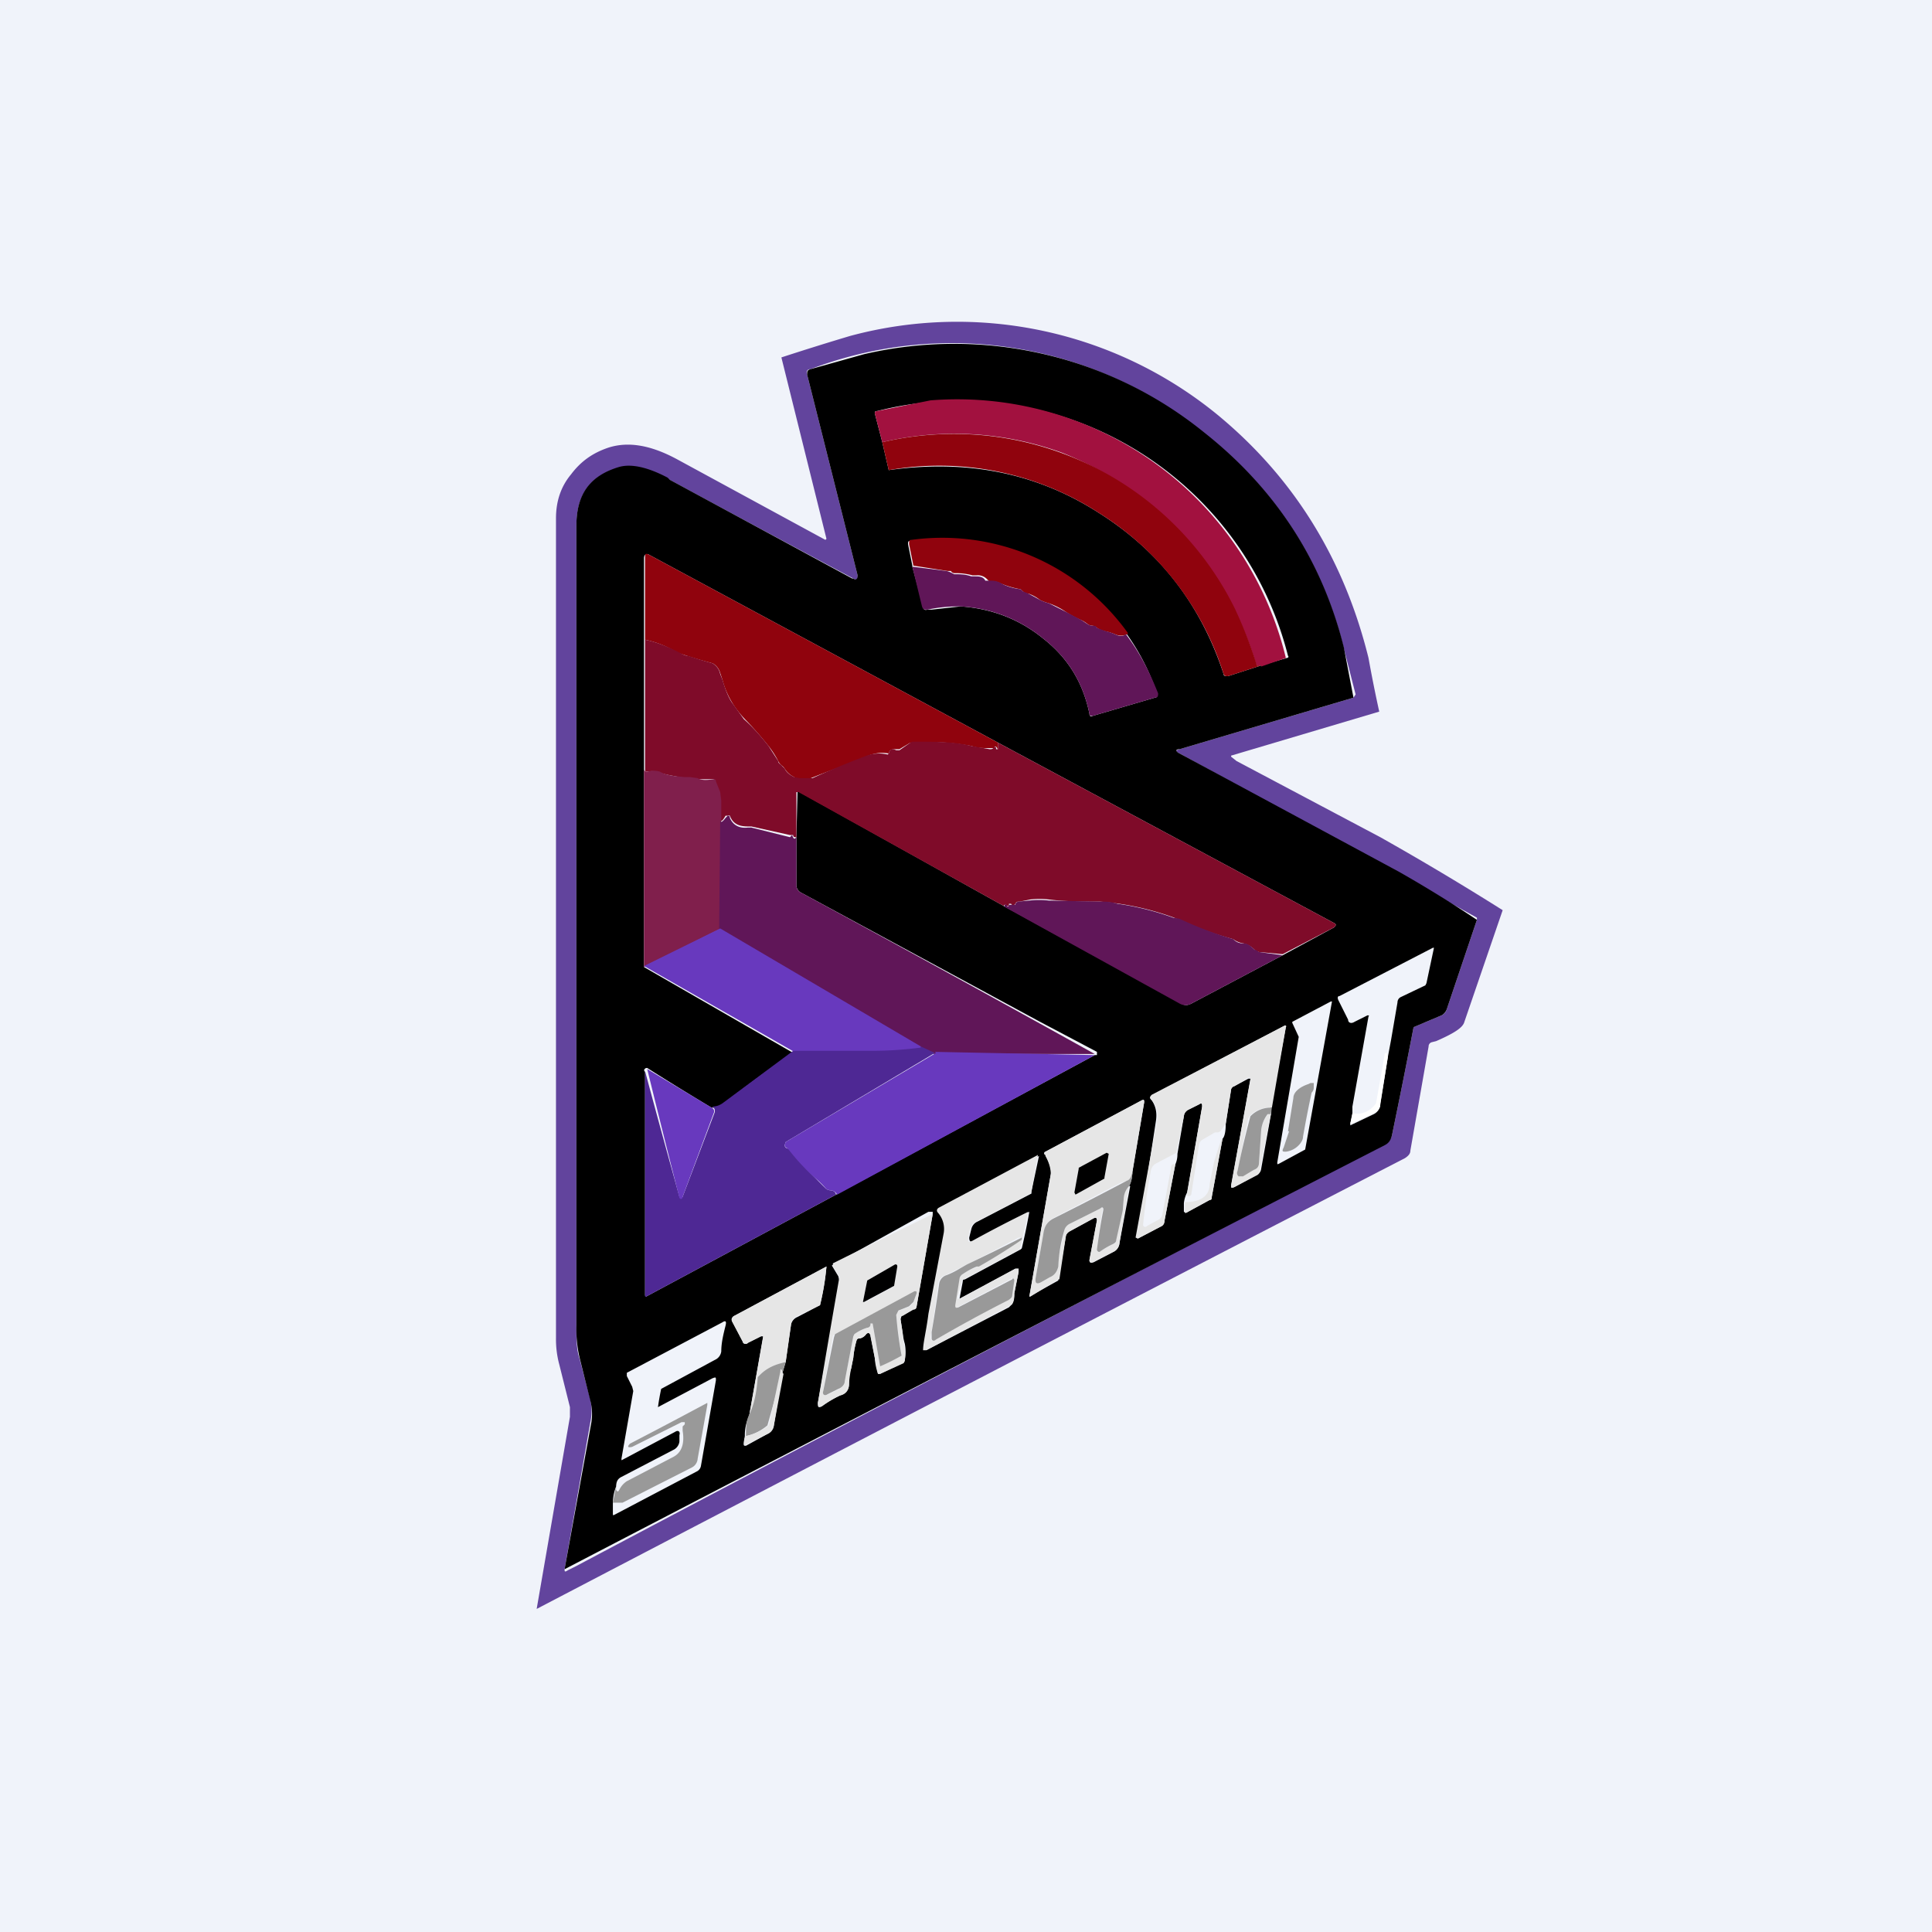 <!-- by TradingView --><svg width="18" height="18" viewBox="0 0 18 18" xmlns="http://www.w3.org/2000/svg"><path fill="#F0F3FA" d="M0 0h18v18H0z"/><path d="m7.69 5.03.01-.01-.42-1.69a26.4 26.4 0 0 1 .64-.2 3.83 3.83 0 0 1 3.43.74c.7.58 1.17 1.33 1.4 2.26a12.9 12.9 0 0 0 .1.5l-1.38.41v.01l.05.04 1.34.71a26.5 26.5 0 0 1 1.14.68l-.36 1.05c-.02.05-.1.1-.26.17l-.04.01a.04.04 0 0 0-.03.04l-.17.97c0 .03-.02.05-.05.07A1750 1750 0 0 0 5 14.99l.31-1.79v-.09l-.1-.4a.9.9 0 0 1-.03-.24V4.83c0-.15.04-.29.14-.41.09-.12.2-.2.35-.25.19-.06.4-.02.64.11l1.38.75Zm.26.36a318.04 318.04 0 0 1-1.73-.93c-.19-.1-.34-.14-.45-.1-.27.07-.4.25-.4.54v7.46c0 .11 0 .21.03.3l.1.38a.5.5 0 0 1 0 .21l-.24 1.37c0 .02 0 .03.03.01l.08-.04C7.8 13.3 10.31 12 12.9 10.66a.12.12 0 0 0 .07-.09 75.54 75.54 0 0 0 .2-1l.26-.11a.09.09 0 0 0 .05-.06l.28-.83v-.02a649.8 649.8 0 0 0-2.77-1.53c-.04-.02-.04-.03 0-.04l1.62-.48.02-.03-.11-.43c-.2-.8-.63-1.48-1.3-2a3.7 3.7 0 0 0-3.67-.6c-.03 0-.04.02-.03.05l.47 1.87c0 .04 0 .05-.04.03Z" fill="#62449D"/><path d="M7.95 5.39c.03.02.04 0 .04-.03l-.47-1.87c0-.03 0-.04.03-.05l.5-.14a3.7 3.7 0 0 1 3.17.73c.67.53 1.1 1.2 1.3 2a183.16 183.16 0 0 0 .09.47l-1.62.48c-.04 0-.04.02 0 .04l2.04 1.1a11.69 11.69 0 0 1 .73.45l-.28.83c-.01.03-.03.05-.05.06l-.26.11a73.86 73.86 0 0 1-.2 1c-.01.05-.03.08-.07.1a1491.83 1491.83 0 0 0-7.64 3.95l.25-1.37a.5.5 0 0 0-.01-.2l-.1-.4a1.21 1.21 0 0 1-.03-.3V4.9c0-.3.13-.47.4-.55.11-.03.26 0 .45.1l.02.02 1.7.92Zm.27-1.27.06.26c.72-.1 1.37.02 1.96.4.57.36.95.86 1.16 1.5 0 .02.02.02.04.02l.31-.1.24-.07c.01 0 .02-.01.01-.02a3.15 3.15 0 0 0-3.83-2.28c-.02 0-.02.01-.02.02l.07.27Zm.28 1.16.1.37c0 .02.01.04.04.03h.04l.27-.03c.29.02.55.12.77.3.23.18.37.41.43.7 0 .02.01.03.03.02l.58-.17c.02 0 .03-.02.02-.04a2.12 2.12 0 0 0-1.17-1.27c-.35-.15-.73-.2-1.13-.15-.02 0-.02.01-.02.03l.04.2ZM6 5.96v3.05l1.39.8c-.23.15-.45.32-.66.48a.14.14 0 0 1-.1.03 27 27 0 0 1-.6-.37c-.01 0-.02 0-.03.02l.01.02v2.08l.01.01 1.77-.95 2.41-1.3h.02V9.8l-.53-.28-2.22-1.2a.08.08 0 0 1-.05-.08V7.8l.01-.41c0-.02 0-.02.02-.01l1.9 1.06 1.64.9c.04.03.07.03.11.01l.85-.45.48-.26c.02-.02.02-.03 0-.04L9.3 6.92 6.05 5.17c-.03-.02-.05 0-.05.03v.76Zm6.6 4.35v.07l-.02.09c0 .01 0 .02.01.01l.21-.1a.11.11 0 0 0 .06-.1l.07-.43.03-.16.06-.35c0-.02.01-.04.03-.05l.23-.11.01-.02.07-.33h-.01l-.87.45c-.02 0-.02.02-.01.04l.09.18c0 .03.03.04.06.02l.12-.06c.01 0 .02 0 .01.01l-.15.84Zm-.5-.65-.2 1.17c0 .02 0 .02.02.01l.24-.13.25-1.38h-.01l-.36.19v.01l.06.13Zm-1.15 1.19a.24.24 0 0 0 .02-.1l.06-.35c0-.03.02-.05.04-.06l.1-.05c.03-.02.03 0 .03.02l-.14.8a.27.27 0 0 0-.03.1v.08l.02.01.22-.12c.01 0 .02-.01.02-.03l.1-.54c.02-.02.03-.07.03-.14l.05-.32c0-.01.01-.03.03-.03l.13-.07h.02l-.18 1c0 .02 0 .02.03.01l.2-.11a.07.07 0 0 0 .05-.06l.09-.5a.13.13 0 0 0 0-.07l.14-.75c0-.02 0-.02-.02-.01l-1.22.64c-.03.02-.03.03-.01.05.04.06.05.12.04.19a284.24 284.24 0 0 1-.17 1.1l.21-.11a.07.07 0 0 0 .04-.06l.1-.52Zm-.43.2a.31.31 0 0 0 .03-.13l.11-.65c0-.02 0-.03-.02-.02l-.9.48c-.01 0-.02.02 0 .03.04.08.06.14.05.18a3431.73 3431.73 0 0 0-.2 1.14l.27-.15v-.01l.07-.4c0-.02.02-.04.04-.05l.22-.12c.02-.01.03 0 .03.02l-.07.37c0 .02.01.03.04.02l.19-.1a.1.1 0 0 0 .05-.08l.1-.53Zm-1.55.89c0-.01 0-.02.02-.02l.52-.28.01-.01a5.74 5.74 0 0 0 .07-.34l-.52.27c-.03.02-.04 0-.04-.03l.02-.08a.1.1 0 0 1 .06-.07l.5-.26v-.02l.07-.33-.92.48c-.02.01-.03.03 0 .05.04.05.05.12.04.2a90.33 90.33 0 0 0-.17 1.08l.77-.4.03-.03a.24.24 0 0 0 .02-.1l.04-.2v-.03h-.03l-.52.28.03-.16Zm-.96.53a.1.1 0 0 0 .06-.04c.02-.02.03-.01.04.01l.04.21.03.15h.02l.21-.1c.02-.01.02-.02.02-.03a.4.4 0 0 0 0-.15.6.6 0 0 1-.02-.1l-.02-.13.01-.03.11-.06c.02 0 .02-.01.03-.03l.15-.86v-.02h-.04a264.13 264.13 0 0 0-.9.5l.06.1.01.04c0 .04 0 .1-.02.16l-.18.98c0 .04 0 .05.04.03a.98.98 0 0 1 .17-.1.11.11 0 0 0 .08-.1c0-.05 0-.1.02-.15l.02-.1a.83.83 0 0 1 .03-.16c0-.01.01-.02.03-.02Zm-1.03.72a.42.42 0 0 0-.04.2.17.17 0 0 0-.01.06c0 .02 0 .02.02.02l.2-.11a.1.1 0 0 0 .06-.08l.08-.49.03-.1.05-.35a.1.1 0 0 1 .06-.07l.21-.11a2.45 2.45 0 0 0 .06-.36l-.86.46c-.02.01-.03.03-.02.05l.1.19c0 .02.03.03.05.01l.12-.06h.02l-.13.74Zm-1.24.66a.42.42 0 0 0-.03.15v.1c0 .02 0 .02.02.01l.76-.4a.07.07 0 0 0 .04-.05l.14-.8c0-.03 0-.03-.03-.02l-.51.27a2.36 2.36 0 0 1 .03-.17l.5-.27a.1.1 0 0 0 .06-.08c0-.08.02-.16.04-.24.01-.04 0-.05-.03-.03l-.89.47v.03l.05.1.01.04-.11.63c0 .01 0 .02.01.01l.49-.26c.03-.02.05 0 .04.03v.06a.1.1 0 0 1-.06.08l-.48.25c-.04.02-.05.05-.05.1Z"/><path d="M11.75 6.2h-.04l-.01-.02a3.07 3.07 0 0 0-1.8-1.96 2.92 2.92 0 0 0-1.68-.1l-.07-.27s0-.02.02-.02l.5-.1a3.15 3.15 0 0 1 3.31 2.4l-.23.08Z" fill="#A2113F"/><path d="m11.75 6.2-.31.1c-.02 0-.03 0-.04-.02a2.74 2.74 0 0 0-1.16-1.5 2.73 2.73 0 0 0-1.96-.4l-.06-.26a2.92 2.92 0 0 1 3.28 1.54 3.96 3.96 0 0 1 .21.54h.04Z" fill="#90030D"/><path d="M10.5 5.91a.13.13 0 0 1-.11 0 .5.5 0 0 0-.1-.03.24.24 0 0 1-.07-.03.07.07 0 0 0-.04-.02.1.1 0 0 1-.04-.01.33.33 0 0 0-.06-.04.89.89 0 0 1-.15-.08.68.68 0 0 0-.16-.08.4.4 0 0 1-.08-.03.38.38 0 0 0-.11-.06.07.07 0 0 1-.05-.02l-.02-.02a.85.85 0 0 1-.2-.06.15.15 0 0 0-.09-.01L9.2 5.4a.12.12 0 0 0-.1-.04h-.04a.59.59 0 0 0-.16-.02c-.01 0-.03 0-.04-.02h-.03l-.32-.05-.04-.2c0-.03 0-.04.02-.04a2.13 2.13 0 0 1 2.02.87ZM9.3 6.92v.05c0 .02 0 .02-.01 0s-.02-.02-.03 0h-.04c-.06 0-.11 0-.17-.02a2.12 2.12 0 0 0-.57-.03l-.1.06h-.03c-.04 0-.06 0-.07.04a.34.34 0 0 0-.23.04l-.15.06a7.34 7.34 0 0 0-.37.14h-.08c-.02 0-.04 0-.05-.02a.21.21 0 0 1-.09-.08.12.12 0 0 0-.03-.03.12.12 0 0 1-.03-.04.82.82 0 0 0-.09-.14 3.29 3.29 0 0 0-.22-.25.96.96 0 0 1-.11-.14.82.82 0 0 1-.1-.23l-.02-.06a.15.15 0 0 0-.07-.09 4.7 4.7 0 0 1-.33-.1.93.93 0 0 0-.3-.12V5.2c0-.04 0-.05.04-.03L9.3 6.92Z" fill="#90030D"/><path d="m8.5 5.28.32.04.03.01.04.02c.06 0 .1 0 .16.02h.03c.04 0 .08 0 .1.04h.04c.03 0 .06 0 .1.02.03.02.1.05.19.06l.02.02.05.02.11.06a.4.4 0 0 0 .08.03l.16.08.15.08.06.04a.1.1 0 0 0 .04.01c.02 0 .03 0 .04.02l.08.03a.5.5 0 0 1 .09.03c.04.02.07.02.1 0 .13.17.22.35.3.55 0 .02 0 .04-.03.04l-.58.17c-.02 0-.03 0-.03-.02-.06-.29-.2-.52-.43-.7a1.32 1.32 0 0 0-.77-.3 1.39 1.39 0 0 0-.31.03c-.03 0-.04 0-.05-.03l-.09-.37Z" fill="#601658"/><path d="m9.3 6.92 3.13 1.68c.02.01.02.02 0 .04l-.48.25-.22-.02-.03-.01-.01-.01c-.04-.04-.07-.05-.1-.06a.21.21 0 0 1-.1-.04 3.49 3.49 0 0 1-.55-.2 2.6 2.6 0 0 0-.69-.15c-.16 0-.32 0-.48-.02a.8.8 0 0 0-.17 0l-.1.02c-.02 0-.03 0-.04.02-.01.02-.03.02-.04 0H9.4v.02h-.03v-.01h-.01l-.01.01-1.91-1.06h-.02v.42c-.02 0-.03 0-.03-.02h-.03L7 7.7h-.03c-.08 0-.14-.02-.17-.1a.02.02 0 0 0-.02 0h-.02c-.03.05-.04.06-.05.03v-.17l-.01-.09a.46.46 0 0 1-.04-.09c0-.01 0-.02-.02-.02H6.5l-.07-.01h-.06a1.2 1.2 0 0 0-.09-.02.88.88 0 0 1-.13-.03.2.2 0 0 0-.12-.01c-.01 0-.02 0-.02-.02V5.96c.1.02.2.06.3.11.04.02.07.04.1.04a4.7 4.7 0 0 0 .23.07c.03.02.06.05.07.1l.02.05c.03.1.06.18.1.23l.1.14c.08.07.16.16.23.25l.09.14c0 .02.02.03.03.04l.03.03c.02.04.05.06.09.08l.05.01h.12a7.35 7.35 0 0 1 .48-.2.34.34 0 0 1 .22-.02l.01-.01c.01-.04.03-.05.07-.03h.03l.1-.07.02-.01c.22 0 .4 0 .55.04l.17.03c.02 0 .03 0 .04-.02h.02v.02h.02v-.06Z" fill="#7F0B29"/><path d="M6 7.15v.02c.01.02.02.02.03.02a.2.2 0 0 1 .12 0c.03.02.07.03.13.04l.1.01h.05l.07.01c.03.02.08.02.15.01.01 0 .02 0 .02.02l.04.1.01.08v1.19L6 9.01V7.15Z" fill="#801F4C"/><path d="M7.42 7.8v.45c0 .03.02.06.05.07a330.32 330.32 0 0 1 2.73 1.5L8.7 9.82l-.13-.06-1.87-1.1.01-1.02c0 .03.02.02.05-.02l.02-.02c.01 0 .02 0 .02.02.03.07.09.1.17.09H7l.36.09.02-.02c.01.03.02.04.03.03ZM11.95 8.9l-.85.45a.11.11 0 0 1-.11 0l-1.63-.9v-.02h.02c0 .02.02.02.02 0h.06c0-.02.02-.03.03-.03l.1-.01a.8.8 0 0 1 .18 0l.47.01c.06 0 .11 0 .17.02a2.6 2.6 0 0 1 .52.13l.06.01a3.48 3.48 0 0 0 .5.19c.03.03.06.04.1.04.03 0 .06.02.1.06h.01l.03.02.22.03Z" fill="#601658"/><path d="m6.71 8.65 1.87 1.1v.02l-.02.02c-.16.01-.33.02-.49.01H7.4L6 9l.71-.35Z" fill="#6839BE"/><path d="M11.85 10.32a.26.26 0 0 0-.2.07l-.02.03a8.03 8.03 0 0 0-.1.53c.02.01.04.02.05 0l.1-.05a.08.08 0 0 0 .05-.06l.02-.3c0-.06.03-.11.06-.16h.03l-.1.51c0 .03-.01.05-.03.06l-.21.11c-.02.01-.03 0-.03-.02l.18-.98c0-.02 0-.02-.02-.02l-.13.08a.05.05 0 0 0-.03.03l-.05.32-.05.07-.02.01h-.03l-.12.07a.07.07 0 0 0-.03.05l-.07.45c0 .02-.02.03-.04.02v-.02l.14-.81c0-.03 0-.04-.03-.02l-.1.05a.08.08 0 0 0-.04.06l-.07.34-.19.1a.1.1 0 0 0-.05.08 5.71 5.71 0 0 0-.07.49c0 .02.02.03.04.01l.11-.06a.07.07 0 0 0 .03-.05 27.06 27.06 0 0 0 .08-.43c0-.03.02-.04.04-.03l-.1.52c0 .03-.01.05-.04.06l-.21.11-.02-.01.2-1.09a.22.22 0 0 0-.05-.19c-.02-.02-.02-.03 0-.05l1.23-.64c.02-.01.03 0 .02.01l-.13.75Z" fill="#E6E6E6"/><path d="m8.58 9.75.13.06-1.39.83-.01.03c0 .01.01.03.03.03l.03.02c.07.1.15.18.23.26l.1.1.03.01c.03 0 .05.01.06.04l-1.77.95h-.01V9.98a124.69 124.69 0 0 0 .32 1.17c.01.02.02.01.03 0l.3-.79c0-.02 0-.04-.03-.05.04 0 .07-.01.1-.03l.66-.49h.68a3.55 3.55 0 0 0 .51-.03v-.02Z" fill="#4E2894"/><path d="m12.93 9.85-.07.44c0 .04-.03.07-.06.08a3.93 3.93 0 0 1-.22.1l.02-.1c.08.02.16-.01.22-.09l.08-.45c0-.01 0-.02.02-.02l.01.04Z" fill="#fff"/><path d="m8.71 9.8 1.49.03c0 .01 0 .01 0 0l-2.4 1.3c-.02-.03-.04-.04-.07-.04l-.03-.01a.77.77 0 0 0-.1-.1 1.93 1.93 0 0 1-.26-.28.04.04 0 0 1-.03-.03l.01-.03 1.4-.83ZM6.63 10.32c.02.01.03.03.02.05l-.29.78c0 .02-.02.03-.03.01a125.67 125.67 0 0 1-.3-1.2l.6.36Z" fill="#6839BE"/><path d="m12 10.54.05-.31c0-.05.05-.1.14-.13l.02-.01h.03v.04c0 .01 0 .03-.02.05a10.63 10.63 0 0 0-.08.41c0 .03-.02.06-.04.08a.2.2 0 0 1-.12.06c-.03 0-.04 0-.02-.04l.05-.15Z" fill="#999"/><path d="M10.55 10.92c0 .04-.02.07-.05.08l-.06.02-.63.33c-.05.03-.08.07-.09.15l-.07.4c0 .06.01.07.06.04l.07-.04a.14.14 0 0 0 .08-.1v-.08l.06-.27a.1.1 0 0 1 .05-.05l.28-.14c.02-.02.03 0 .02.02a6 6 0 0 0-.05.36c0 .03.02.03.03.02a.72.72 0 0 1 .12-.07c.02 0 .03-.02.03-.04.01-.1.03-.18.06-.27l.01-.12c0-.05.02-.08.05-.11l-.09.53a.1.1 0 0 1-.05.08l-.2.1c-.02.01-.03 0-.03-.02l.07-.37c0-.02 0-.03-.03-.02l-.22.12a.07.07 0 0 0-.04.05l-.06.4h-.01l-.26.16h-.01l.2-1.14c0-.04-.01-.1-.05-.17v-.01c-.02-.01-.01-.02 0-.03l.9-.48c.02 0 .02 0 .02.02l-.11.65Zm-.5-.04v.01l-.04.22.01.02.27-.15.04-.23h-.02l-.26.13Z" fill="#E6E6E6"/><path d="m11.85 10.32-.01.06h-.03a.3.3 0 0 0-.06.15l-.02.3c0 .04-.02.06-.05.07l-.1.06h-.04a.04.04 0 0 1-.01-.05 8.03 8.03 0 0 1 .12-.51.26.26 0 0 1 .2-.08Z" fill="#999"/><path d="m11.39 10.61-.1.54c0 .02 0 .03-.02.03l-.22.12h-.01v-.1c.15 0 .23-.06.23-.17l.02-.1.02-.1a10.15 10.15 0 0 1 .07-.22Z" fill="#E6E6E6"/><path d="m10.05 10.88.26-.14.02.01-.04.22v.01l-.27.15-.01-.02.04-.22Z"/><path d="m8.94 12.1.52-.28h.03v.03l-.04.2c0 .04 0 .07-.02.1l-.03.02-.77.41H8.6c0-.07.03-.18.05-.34l.14-.74a.23.23 0 0 0-.05-.2c-.02-.02-.01-.04.01-.05l.92-.49-.06.34-.01.02-.5.26a.1.1 0 0 0-.06.07l-.02.08c0 .04 0 .05.04.03a11.85 11.85 0 0 1 .52-.27 5.74 5.74 0 0 1-.08.35l-.52.28c-.01 0-.02 0-.02.02l-.04.15c0 .01 0 .02.01.01Zm.18-.32a5.58 5.58 0 0 0 .39-.23v-.02h-.02a20.19 20.19 0 0 1-.68.35.1.1 0 0 0-.07.08 13.03 13.03 0 0 1-.07.5c0 .03.02.04.04.02l.15-.1a13.28 13.28 0 0 1 .56-.31l.02-.14c0-.02 0-.03-.03-.01l-.49.26c-.02.01-.03 0-.03-.02l.04-.25c0-.02.02-.03.03-.04a.68.68 0 0 1 .13-.06l.01-.01.02-.02Z" fill="#E6E6E6"/><path d="M10.55 10.92c0 .05-.01.1-.03.13a.18.18 0 0 0-.05.11l-.01.12-.06.27c0 .02-.01.03-.03.04a.73.73 0 0 0-.12.07c-.01.01-.03 0-.03-.02a6 6 0 0 1 .06-.37c0-.02-.01-.03-.03-.01l-.28.14a.1.1 0 0 0-.05.05 1.34 1.34 0 0 0-.06.35c-.01.04-.03.08-.08.1l-.07.04c-.05.03-.07.02-.06-.04l.07-.4c.01-.08.04-.12.1-.15a30.51 30.51 0 0 0 .68-.35c.03-.01.04-.04.05-.08Z" fill="#999"/><path d="M7.98 12.49a.83.83 0 0 0-.03.16l-.02.1a.95.95 0 0 0-.02.15c0 .05-.03.09-.08.1a1 1 0 0 0-.17.1c-.03.02-.04 0-.04-.03a141.65 141.65 0 0 1 .2-1.17l-.06-.1v-.03a265.71 265.71 0 0 1 .93-.46l-.15.86c0 .02-.01.03-.03.03l-.1.06c-.02 0-.02.02-.02.03l.02.13.01.1a.4.4 0 0 1 .01.15l-.01.03-.22.1h-.02a.55.55 0 0 1-.03-.15l-.04-.2c0-.03-.02-.04-.04-.02a.1.1 0 0 1-.06.04c-.02 0-.02 0-.03.02Zm.1-.56-.04.2h.02l.26-.14v-.01l.04-.18c0-.02 0-.02-.02-.02l-.26.15Zm.05.4.07.4a2.03 2.03 0 0 0 .2-.11 3.54 3.54 0 0 1-.05-.37c0-.02 0-.04.03-.04l.1-.04.03-.04.03-.08c0-.02 0-.02-.02-.01l-.74.39a.04.04 0 0 0-.02.02l-.09.5c0 .05 0 .06.05.04l.1-.05a.11.11 0 0 0 .05-.07l.08-.42.01-.02a.4.4 0 0 1 .12-.06l.03-.02v-.01c.01-.02.02-.02.02 0Z" fill="#E6E6E6"/><path d="M9.1 11.8H9.1a.69.69 0 0 0-.13.07.06.06 0 0 0-.03.04l-.04.25c0 .02 0 .03.03.02l.5-.26c.01-.02.02 0 .02.01l-.02.14c0 .02-.02.03-.03.04a13.41 13.41 0 0 0-.68.37c-.02.02-.04.01-.04-.01v-.06a13 13 0 0 0 .07-.45.1.1 0 0 1 .07-.08.74.74 0 0 0 .12-.06l.07-.04a19.83 19.83 0 0 0 .51-.25v.02a5.58 5.58 0 0 1-.4.25Z" fill="#999"/><path d="m8.08 11.93.26-.15c.01 0 .02 0 .02.02l-.03.18-.28.15h-.01l.04-.2Z"/><path d="M7.32 12.69a.53.53 0 0 0-.24.12l-.02.02c0 .13-.03.25-.08.36l.13-.73c0-.02 0-.02-.02-.01l-.12.06c-.02.02-.04.01-.05-.01l-.1-.19c0-.02 0-.04.02-.05l.86-.46a2.45 2.45 0 0 1-.06.36l-.21.1a.1.1 0 0 0-.06.08l-.05.35Z" fill="#E6E6E6"/><path d="M8.11 12.34c0 .02-.02.03-.03.03a.4.4 0 0 0-.12.06l-.01.02-.08.42c0 .03-.03.06-.06.07l-.1.05c-.03.02-.05 0-.04-.03l.1-.5.01-.03.74-.4c.02 0 .02 0 .02.02l-.03.08-.04.04-.1.04-.02.04a3.55 3.55 0 0 0 .05.38 2.01 2.01 0 0 1-.2.1l-.07-.4h-.02ZM7.32 12.69l-.03.1v-.01a423.94 423.94 0 0 0-.14.5.47.47 0 0 1-.2.1c0-.07 0-.14.03-.2.05-.1.07-.22.08-.35l.02-.02c.07-.07.15-.1.24-.12Z" fill="#999"/><path d="m7.3 12.8-.09.48a.1.1 0 0 1-.06.08l-.2.1c-.02.01-.02 0-.02-.01l.01-.07a.47.47 0 0 0 .22-.1l.01-.03.1-.47c0-.03.01-.03.02 0v.01Z" fill="#E6E6E6"/><path d="m5.71 14 .03-.15v.03c.01.02.02.02.03 0a.2.2 0 0 1 .07-.08l.44-.23c.07-.04.1-.12.08-.24v-.04l.02-.02v-.02h-.03l-.46.23c-.04.01-.05 0-.02-.03a56.24 56.24 0 0 0 .72-.38v.02l-.09.5a.1.1 0 0 1-.05.08L5.8 14h-.1Z" fill="#999"/></svg>